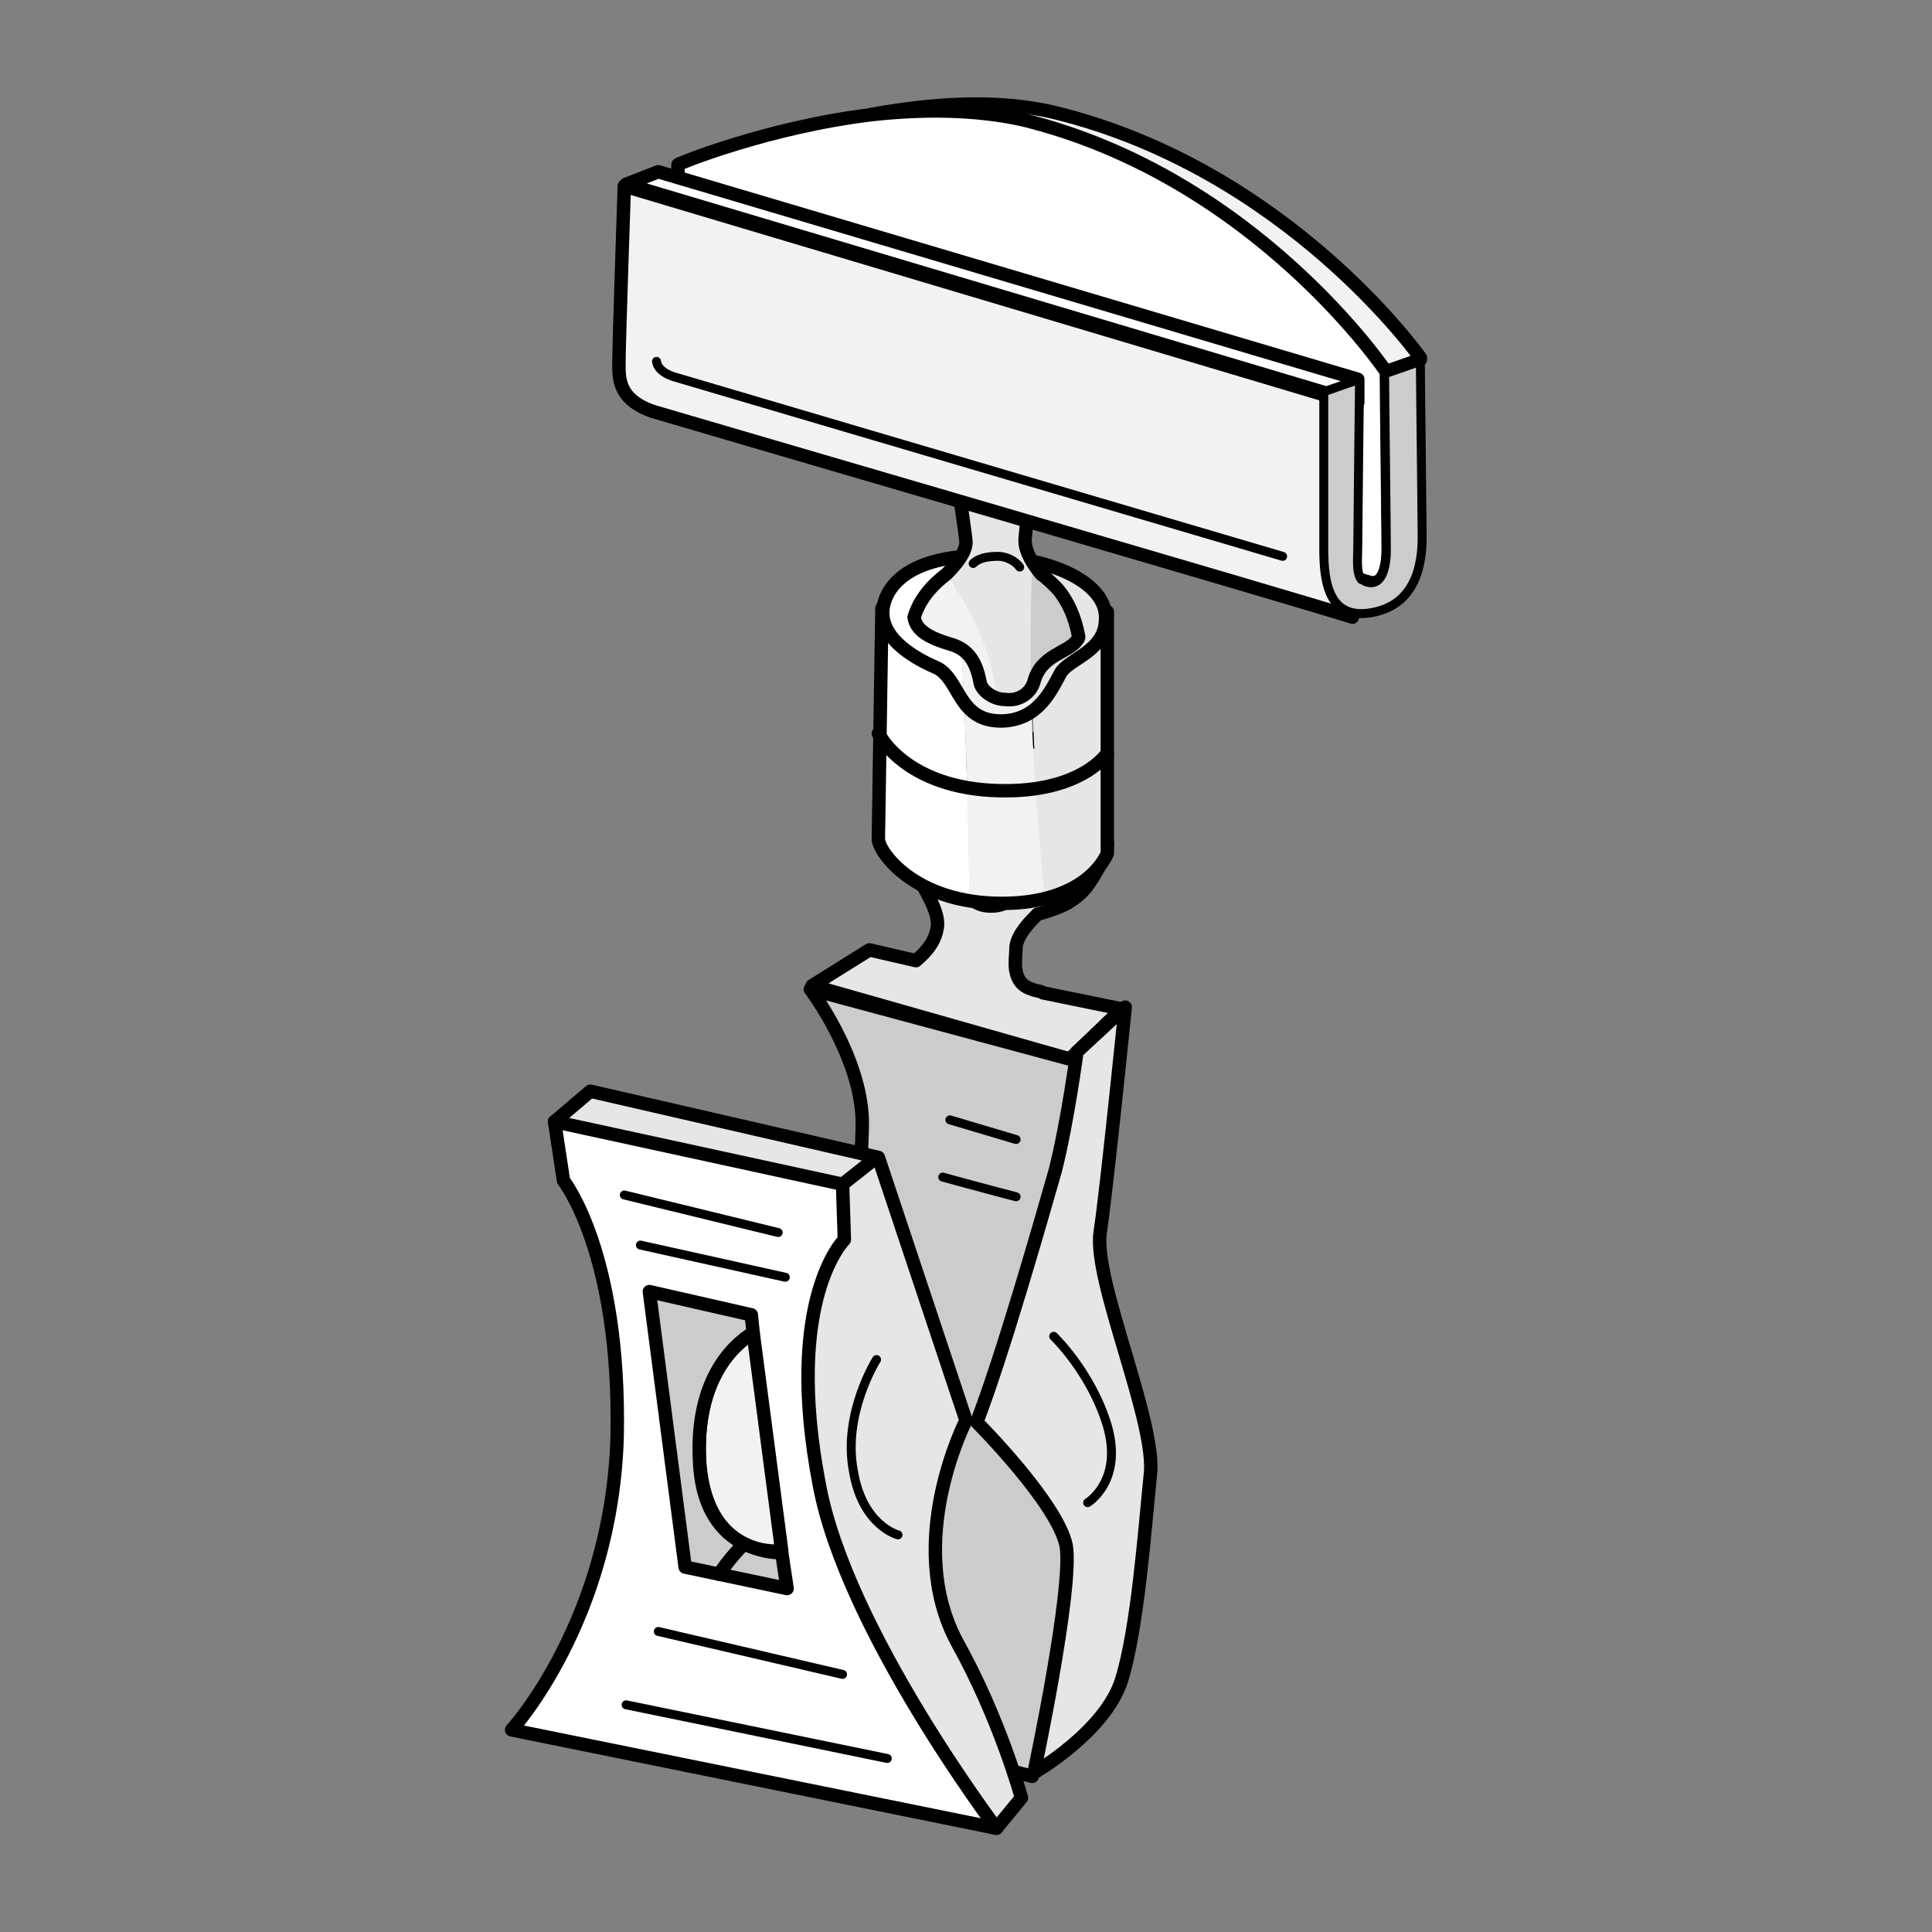<?xml version="1.0" encoding="utf-8"?>
<!-- Generator: Adobe Illustrator 21.1.0, SVG Export Plug-In . SVG Version: 6.00 Build 0)  -->
<svg version="1.1" id="Layer_1" xmlns="http://www.w3.org/2000/svg" xmlns:xlink="http://www.w3.org/1999/xlink" x="0px" y="0px"
	 width="108px" height="108px" viewBox="0 0 108 108" style="enable-background:new 0 0 108 108;" xml:space="preserve">
<rect x="0" y="0" width="108" height="108" fill="#808080" stroke="none"/>
<style type="text/css">
	.st0{fill:#E6E6E6;stroke:#000000;stroke-width:0.75;stroke-linecap:round;stroke-linejoin:round;stroke-miterlimit:10;}
	.st1{fill:#CCCCCC;stroke:#000000;stroke-width:0.75;stroke-linecap:round;stroke-linejoin:round;stroke-miterlimit:10;}
	.st2{fill:#FFFFFF;stroke:#000000;stroke-width:0.75;stroke-linecap:round;stroke-linejoin:round;stroke-miterlimit:10;}
	.st3{fill:none;stroke:#000000;stroke-width:0.5;stroke-linecap:round;stroke-linejoin:round;stroke-miterlimit:10;}
	.st4{fill:#F2F2F2;stroke:#000000;stroke-width:0.75;stroke-linecap:round;stroke-linejoin:round;stroke-miterlimit:10;}
	.st5{fill:#FFFFFF;}
	.st6{fill:#F2F2F2;}
	.st7{fill:#E6E6E6;}
	.st8{fill:none;stroke:#000000;stroke-width:0.75;stroke-linecap:round;stroke-linejoin:round;stroke-miterlimit:10;}
	.st9{fill:#CCCCCC;}
	.st10{fill:#FFFFFF;stroke:#000000;stroke-width:0.5;stroke-linecap:round;stroke-linejoin:round;stroke-miterlimit:10;}
	.st11{fill:#CCCCCC;stroke:#000000;stroke-width:0.5;stroke-linecap:round;stroke-linejoin:round;stroke-miterlimit:10;}
	.st12{fill:none;stroke:#000000;stroke-width:0.25;stroke-linecap:round;stroke-linejoin:round;stroke-miterlimit:10;}
</style>
<g>
	<g>
		<path class="st0" d="M59.8,50.4L59.8,50.4c-0.4,0.3-1.7,0.7-1.8,0.7c-0.4,0.4-1.1,1.1-1.2,1.8c0,0.3-0.1,1.1,0,1.4
			c0.1,0.6,0.5,0.9,0.9,1c0.2,0.1,0.5,0.1,0.6,0.2l4.4,0.9l-2.9,2.8l-14.4-4.1l3.2-2l2.6,0.6c0.6-0.5,1.1-1.1,1.2-1.9
			c0.1-0.8-0.6-1.9-1.1-2.8c-1.1-1.1-1.8-2.4-2.1-3.8c0.3-1.1,1.7-1.2,3-1.2c1.5-0.1,2.2-0.9,2.7-2.3c0.2-0.4,1.2-0.9,2-0.7
			c0.9,0.2,1.9,1,2,2c0.2,2.1,2.3,2.8,2.9,3.9c0.1,0.1,0.1,0.2,0.1,0.4c-0.2,0.7-0.5,1.3-0.9,1.9C60.7,49.7,60.3,50.1,59.8,50.4
			L59.8,50.4z"/>
		<path class="st1" d="M45.3,55.3c0,0,2.8,3.7,2.9,7.3c0.1,3.5-2.7,33.5-2.7,33.5l12.2,3.2c0,0,4-8.5,3.1-15.2
			c-1-6.8,0.1-24.6,0.1-24.6L45.3,55.3z"/>
		<path class="st0" d="M54,79.4c0,0-3.5,6.8-0.5,12.4c2.4,4.3,3.6,8.7,3.6,8.7l-1.4,1.7l-26.1-6.6c0,0,5.9-6.7,6.2-17
			C36,68.2,31,62.7,31,62.7l2-1.7l16.1,3.7L54,79.4z"/>
		<path class="st2" d="M47.2,69.3c0,0-3.4,3.3-1.4,13.7c1.5,8.1,9.9,19.2,9.9,19.2l-27.1-5.5c0,0,5.6-6.1,5.9-16.4
			c0.2-10.3-3-14.3-3-14.3L31,62.7l16.1,3.5L47.2,69.3z"/>
		<path class="st0" d="M54.6,79.5c0,0,4.5,4.5,5,6.9c0.4,2.4-1.8,12.7-1.8,12.7s4-2.3,4.9-5.2c0.9-2.9,1.3-8.5,1.6-11.4
			c0.4-2.9-3.2-10.9-2.8-13.6c0.4-2.7,1.4-12.6,1.4-12.6l-2.7,2.5c0,0-0.5,3.8-1.2,6.6C58.2,68.2,56,75.9,54.6,79.5z"/>
		<g>
			<path class="st3" d="M49,76c0,0-1.9,3-1.3,6.2c0.5,3.1,2.5,3.6,2.5,3.6"/>
			<path class="st3" d="M58.9,74.7c0,0,2.1,2,3,5c0.9,3.1-1.1,4.3-1.1,4.3"/>
			<path class="st3" d="M52.7,65.8c1.8,0.5,4.1,1.1,4.1,1.1"/>
			<line class="st3" x1="43.5" y1="68.9" x2="34.9" y2="66.8"/>
			<line class="st3" x1="43.9" y1="71.4" x2="35.8" y2="69.6"/>
			<line class="st3" x1="47.1" y1="93.6" x2="36.8" y2="91.2"/>
			<line class="st3" x1="49.6" y1="98.3" x2="35" y2="95.3"/>
			<line class="st3" x1="53.1" y1="62.6" x2="56.8" y2="63.7"/>
		</g>
		<path class="st4" d="M39.1,81.6c-0.2-4.3,1.7-6.3,3-7.1l1.6,12.2C42.4,86.8,39.4,86.3,39.1,81.6z"/>
		<path class="st1" d="M38.3,87.6l-2-15.4l5.7,1.3l0.1,1c-1.3,0.8-3.2,2.8-3,7.1c0.1,2.8,1.3,4.1,2.5,4.7c-0.5,0.5-1,1.1-1.4,1.7
			L38.3,87.6z"/>
		<path class="st1" d="M43.7,86.8l0.3,2L40.2,88c0.4-0.6,0.9-1.2,1.4-1.7C42.4,86.7,43.2,86.8,43.7,86.8z"/>
		<line class="st2" x1="47.1" y1="66.2" x2="49" y2="64.7"/>
	</g>
	<g>
		<g>
			<path class="st5" d="M49.1,46.9L49.3,34l4.3,0.1c0.4,5.4,0.5,10.8,0.6,16.3C50.6,49.8,49.1,47.5,49.1,46.9z"/>
			<path class="st6" d="M54.2,50.4C54.1,45,54,39.5,53.6,34.1l4,0.1c-0.1,5.3,0.3,10.7,0.8,16.1c-0.7,0.2-1.5,0.3-2.5,0.3
				C55.3,50.6,54.7,50.5,54.2,50.4z"/>
			<path class="st7" d="M61.9,34.3l0,13.5c0,0-0.6,1.8-3.4,2.5c-0.6-5.4-0.9-10.8-0.8-16.1L61.9,34.3z"/>
			<path class="st8" d="M49.1,46.9L49.3,34l12.6,0.2l0,13.5c0,0-1,2.8-5.9,2.8C51.1,50.5,49.1,47.6,49.1,46.9z"/>
			<path class="st6" d="M53.9,39.3c-0.1-2.7-0.3-5.4-0.5-8.1c0.7-0.1,1.4-0.1,2.3-0.1c0.7,0,1.4,0.1,2.1,0.3c-0.1,2.8-0.1,5.6,0,8.4
				c-0.4,0.3-0.9,0.5-1.5,0.5C55,40.3,54.3,39.9,53.9,39.3z"/>
			<path class="st5" d="M52.3,37.3c-1.4-0.6-3.3-1.8-2.9-3.5c0.3-1.3,1.6-2.3,3.9-2.6c0.3,2.7,0.4,5.4,0.5,8.1
				C53.3,38.6,53.1,37.6,52.3,37.3z"/>
			<path class="st7" d="M57.7,31.4c2.5,0.5,4.2,1.8,4.1,3.2c-0.1,1.8-2.1,2.1-2.5,3c-0.3,0.6-0.7,1.6-1.6,2.2
				C57.6,37,57.6,34.2,57.7,31.4z"/>
			<path class="st8" d="M49.1,41c0,0,1.5,3.1,6.8,3.2c4.6,0.1,6-2.1,6-2.1"/>
			<path class="st8" d="M56.1,40.3c2-0.1,2.7-1.8,3.2-2.7c0.5-0.8,2.5-1.2,2.5-3c0.1-1.8-2.5-3.3-6.2-3.5c-3.7-0.2-5.8,1-6.2,2.7
				c-0.4,1.7,1.5,2.9,2.9,3.5C53.7,37.9,53.5,40.4,56.1,40.3z"/>
			<path class="st6" d="M55.7,38.9c-0.5-0.2-0.9-0.6-1-0.8c-0.2-1.1-0.6-1.8-1.7-2.2c-0.9-0.3-1.9-0.7-2-1.5c0.3-0.9,1-1.8,1.8-2.3
				C54.4,34,55.4,36.3,55.7,38.9z"/>
			<path class="st9" d="M57.7,31.4c0.1,0.2,0.3,0.5,0.5,0.7c0.3,0.2,0.6,0.5,0.9,0.8l0,0l0,0c0.6,0.7,1,1.6,1.1,2.6
				c0,0.1-0.1,0.2-0.1,0.2c-0.5,0.7-2.1,0.8-2.4,2.3c0,0.1,0,0.1-0.1,0.2C57.6,35.9,57.6,33.6,57.7,31.4z"/>
			<path class="st7" d="M54,30.2c0,0.6-0.6,1.3-1.1,1.8c0,0,0,0-0.1,0c1.5,2,2.6,4.3,2.9,6.9c0.1,0.1,0.3,0.1,0.4,0.1
				c0.6,0.1,1.3-0.3,1.5-0.8c0-2.3,0-4.6,0.1-6.8c-0.2-0.4-0.4-0.8-0.4-1.3c0-0.2,0.3-2.6,0.3-2.8c-1.2,0-3-1.1-4.3-1.1
				C53.5,26.4,54,29.9,54,30.2z"/>
			<path class="st8" d="M59.1,32.9L59.1,32.9c-0.3-0.3-0.6-0.6-0.9-0.8c-0.4-0.5-0.9-1.2-0.9-1.9c0-0.3,0.3-2.6,0.3-2.8
				c-1.1,0-3-1.1-4.2-1.1c0.1,0.3,0.6,3.8,0.6,4c0,0.6-0.6,1.3-1.1,1.8c-0.8,0.6-1.5,1.4-1.8,2.4c0.1,0.8,1,1.2,2,1.5
				c1.1,0.3,1.5,1.1,1.7,2.2c0.1,0.4,0.7,0.9,1.4,0.9c0.7,0.1,1.4-0.3,1.6-1c0.4-1.5,1.9-1.6,2.4-2.3c0.1-0.1,0.1-0.2,0.1-0.2
				C60.1,34.5,59.7,33.6,59.1,32.9L59.1,32.9z"/>
		</g>
		<path class="st10" d="M69.5,26.3"/>
		<path class="st4" d="M77.4,20.8c0,0-7.3-10.9-20.3-14.1c-2.7-0.6-5.6-0.6-8.4-0.3c3.3-0.6,7-0.9,10.3-0.1C72,9.5,79.4,20,79.4,20
			s0,0,0,0.1L77.4,20.8C77.4,20.9,77.4,20.8,77.4,20.8z"/>
		<path class="st2" d="M48.8,6.4c2.8-0.3,5.7-0.3,8.4,0.3c13,3.2,20.3,14.1,20.3,14.1s0,0,0,0.1c0,0.9,0.1,8.9,0.1,9.8
			c0,0.9-0.2,2.2-1.2,1.8c-0.1,0-0.6-0.2-1.4-0.5c-3.8-1.5-14.6-5.6-23.6-9c-7.4-2.8-13.5-5.1-13.5-5.1V9.2
			C37.8,9.2,42.9,7.1,48.8,6.4z"/>
		<path class="st4" d="M34.9,10.4L34.9,10.4l40.9,12.2l-0.2,11.9c-2.8-0.9-37.1-10.9-39.1-11.5c-2-0.7-1.9-1.9-1.9-2.8
			C34.6,19.2,34.9,10.4,34.9,10.4z"/>
		<polygon class="st2" points="36.8,9.6 75.9,21.2 75.9,22.5 35,10.3 		"/>
		<path class="st11" d="M76,21.2c0,0-0.1,8.6-0.1,9.4c0,0.6-0.1,1.4,0.2,1.8c0.1,0,0.2,0.1,0.2,0.1c1,0.4,1.2-0.9,1.2-1.8
			c0-0.9-0.1-8.9-0.1-9.8l2-0.7c0,1.1,0.1,8.9,0.1,9.7c0,0.9,0,3.7-2.6,4.3c-2.6,0.6-2.9-1.6-2.9-3.5c0-2,0-8.8,0-8.8L76,21.2z"/>
	</g>
	<path class="st3" d="M71.7,31.1c0,0-32.9-9.7-33.9-10c-1.1-0.3-1.1-0.9-1.1-0.9"/>
	<path class="st12" d="M54.1,50.4c0.3,0.3,0.7,0.5,1.3,0.5c0.6,0,1.1-0.2,1.3-0.6"/>
	<path class="st3" d="M57,31.7c-0.2-0.3-0.7-0.6-1.2-0.6c-0.6,0-1.1,0.1-1.4,0.4"/>
	<path class="st12" d="M49.4,41c0,0,1.5,3.1,6.8,3.1c4.6,0,5.9-2.1,5.9-2.1"/>
</g>
</svg>
